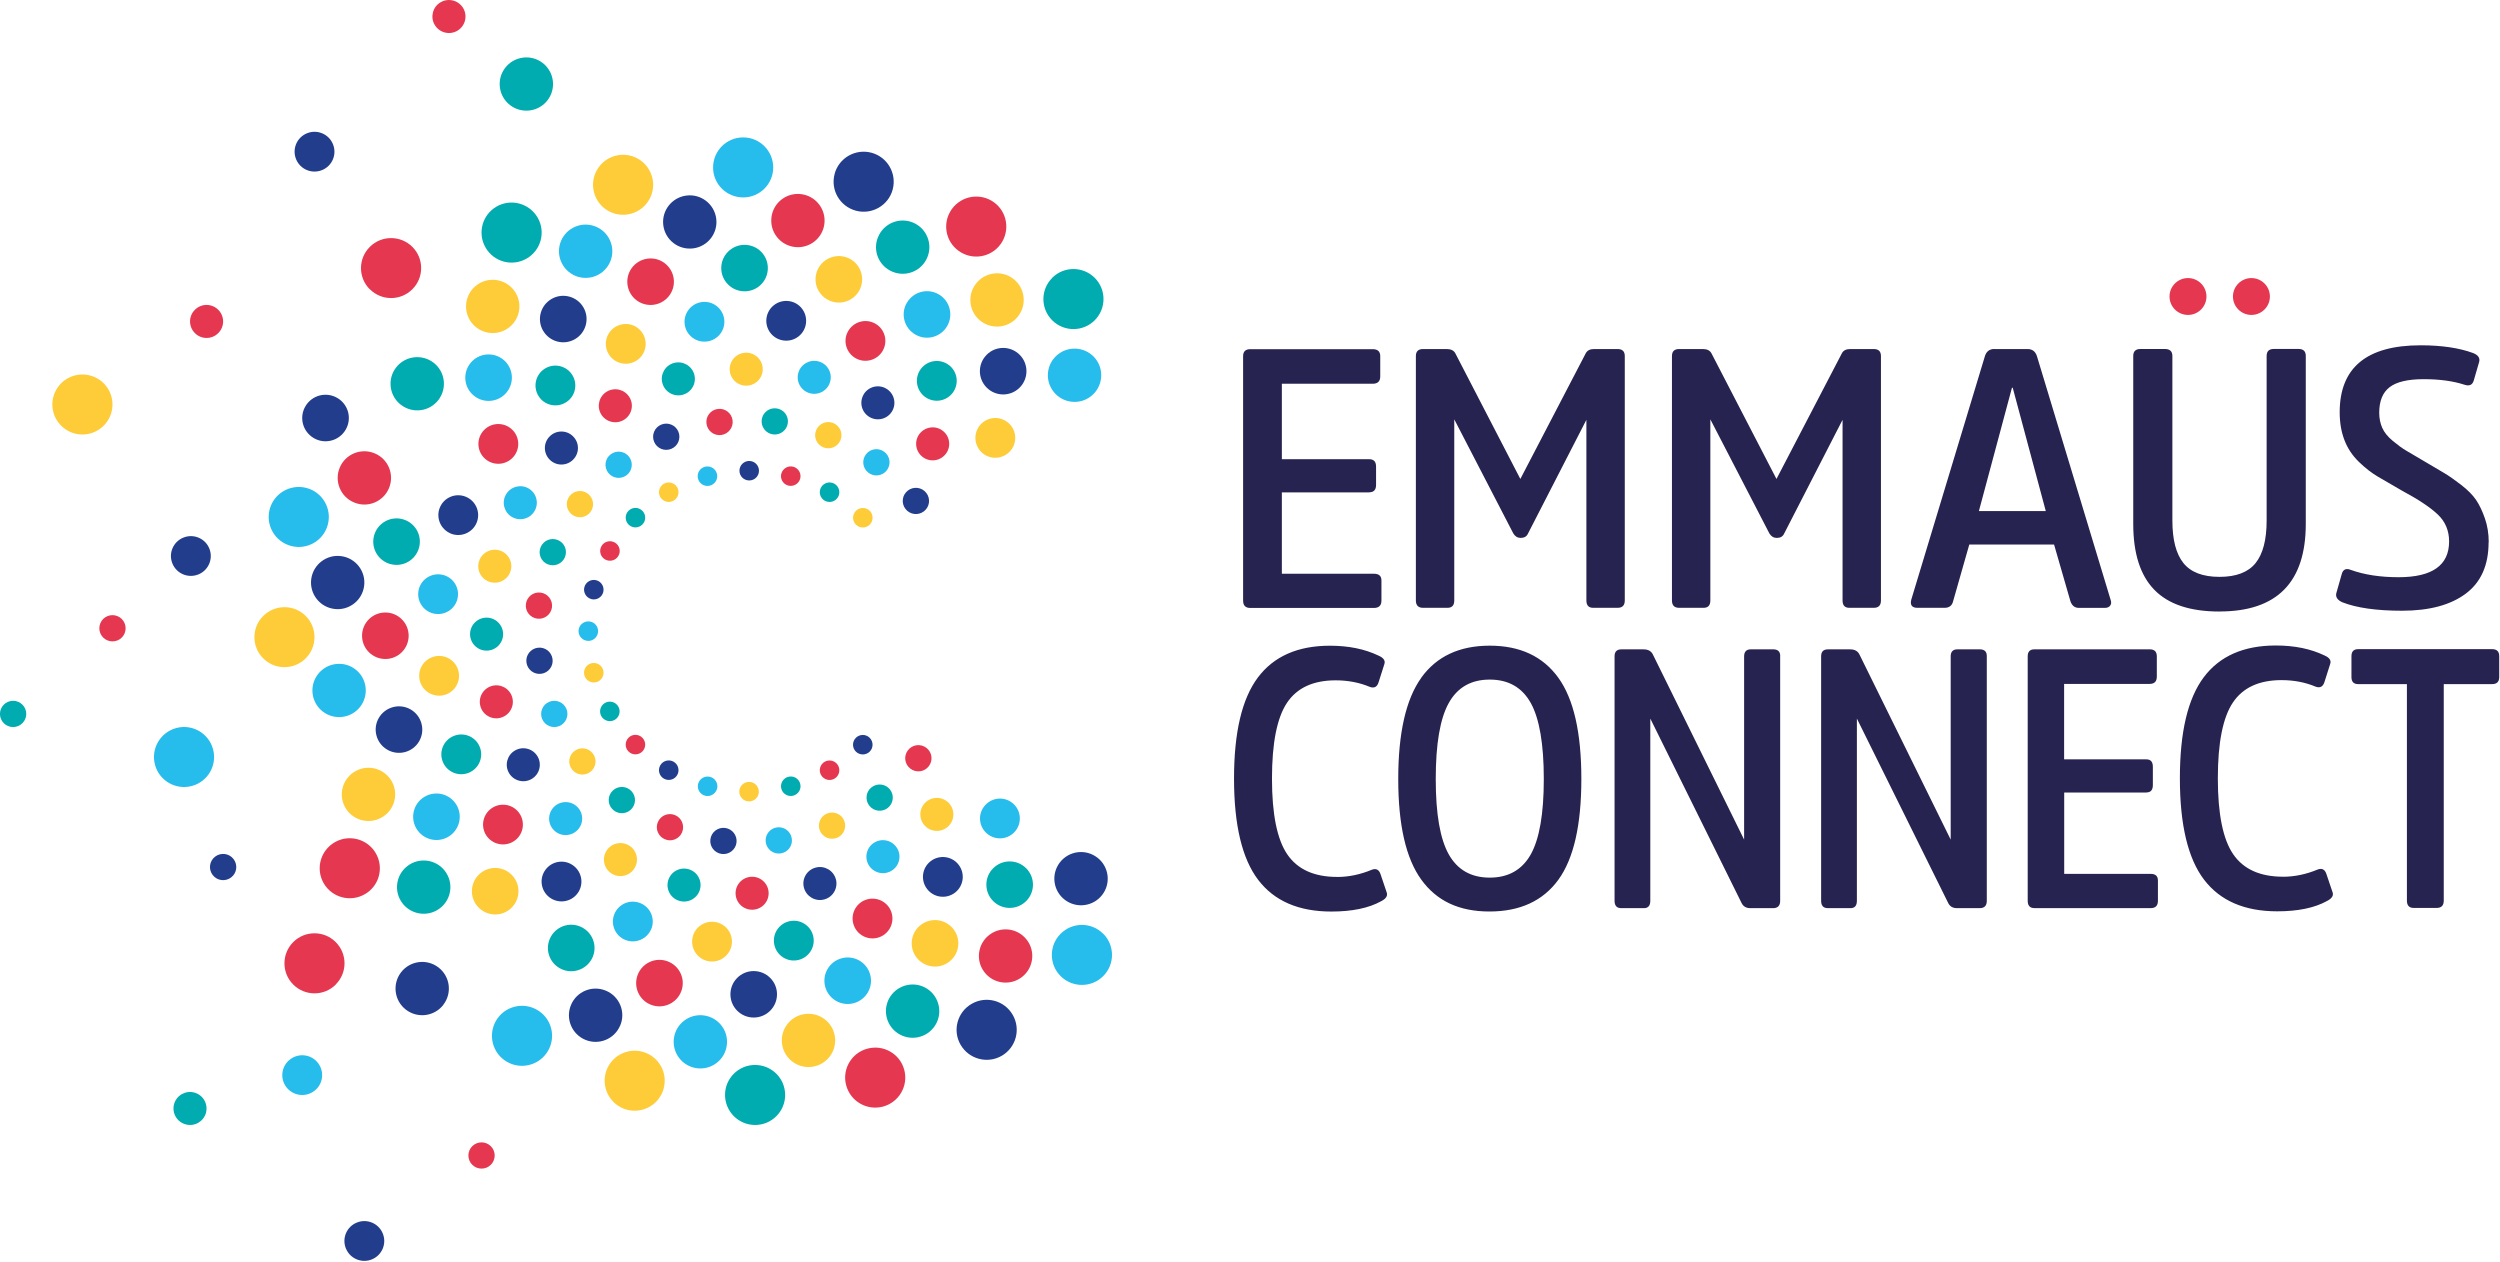 <svg width="606" height="306" viewBox="0 0 606 306" fill="none" xmlns="http://www.w3.org/2000/svg">
<g clip-path="url(#clip0_101_1281)">
<path d="M189.395 114.809C189.737 113.551 191.03 112.804 192.291 113.135C193.552 113.476 194.3 114.767 193.968 116.025C193.626 117.284 192.333 118.03 191.062 117.7C189.801 117.358 189.053 116.068 189.384 114.809" fill="#E53750"/>
<path d="M256.534 85.843C259.366 83.668 263.426 84.201 265.606 87.027C267.775 89.853 267.241 93.906 264.409 96.082C261.578 98.257 257.517 97.724 255.337 94.887C253.168 92.061 253.691 88.008 256.534 85.843Z" fill="#26BCEC"/>
<path d="M197.837 104.272C198.51 102.651 200.37 101.872 202.004 102.555C203.629 103.227 204.409 105.083 203.725 106.714C203.052 108.336 201.182 109.103 199.557 108.431C197.933 107.76 197.153 105.904 197.837 104.272Z" fill="#FECC38"/>
<path d="M223.248 89.384C224.872 87.272 227.896 86.877 230.023 88.499C232.139 90.109 232.534 93.138 230.91 95.25C229.286 97.361 226.261 97.767 224.146 96.145C222.03 94.524 221.624 91.496 223.248 89.384Z" fill="#00ACB0"/>
<path d="M209.324 95.644C210.435 93.735 212.882 93.074 214.795 94.183C216.718 95.292 217.37 97.735 216.27 99.644C215.169 101.553 212.711 102.214 210.798 101.105C208.875 100.006 208.223 97.553 209.334 95.644M239.169 85.992C241.381 83.785 244.95 83.785 247.162 85.992C249.364 88.189 249.364 91.762 247.162 93.959C244.961 96.167 241.381 96.167 239.18 93.959C236.968 91.762 236.968 88.189 239.18 85.992M179.243 114.095C179.243 112.794 180.301 111.738 181.615 111.738C182.919 111.738 183.977 112.794 183.977 114.106C183.977 115.417 182.919 116.473 181.605 116.462C180.301 116.462 179.233 115.407 179.243 114.095Z" fill="#233D8D"/>
<path d="M255.048 67.35C257.891 64.502 262.507 64.502 265.36 67.35C268.202 70.187 268.202 74.794 265.349 77.642C262.528 80.479 257.891 80.479 255.059 77.642C252.206 74.794 252.206 70.198 255.059 67.361" fill="#00ACB0"/>
<path d="M236.563 68.779C238.732 65.953 242.793 65.409 245.625 67.585C248.456 69.75 248.991 73.802 246.811 76.639C244.642 79.466 240.581 80.009 237.738 77.834C234.907 75.658 234.372 71.616 236.552 68.79" fill="#FECC38"/>
<path d="M184.641 101.734C184.865 99.996 186.468 98.758 188.22 98.993C189.973 99.217 191.202 100.817 190.967 102.555C190.742 104.294 189.139 105.531 187.387 105.296C185.645 105.072 184.416 103.472 184.641 101.723" fill="#00ACB0"/>
<path d="M205.328 80.799C206.354 78.346 209.175 77.172 211.632 78.186C214.101 79.199 215.266 82.025 214.24 84.478C213.225 86.942 210.393 88.104 207.935 87.091C205.477 86.067 204.302 83.251 205.317 80.799" fill="#E53750"/>
<path d="M193.499 90.429C194.076 88.296 196.277 87.027 198.403 87.603C200.551 88.168 201.812 90.365 201.235 92.498C200.669 94.631 198.457 95.9 196.33 95.324C194.193 94.759 192.922 92.562 193.499 90.429ZM219.818 73.408C221.378 70.709 224.829 69.781 227.533 71.339C230.236 72.896 231.155 76.341 229.595 79.039C228.035 81.737 224.584 82.665 221.88 81.097C219.177 79.54 218.247 76.095 219.807 73.408M169.199 116.036C168.857 114.777 169.605 113.476 170.877 113.146C172.138 112.804 173.441 113.562 173.773 114.82C174.114 116.079 173.356 117.38 172.095 117.71C170.834 118.052 169.53 117.305 169.199 116.036Z" fill="#26BCEC"/>
<path d="M230.333 51.288C232.342 47.811 236.798 46.617 240.292 48.622C243.776 50.627 244.962 55.074 242.953 58.562C240.955 62.028 236.488 63.233 233.005 61.217C229.51 59.212 228.314 54.765 230.333 51.288Z" fill="#E53750"/>
<path d="M212.852 57.442C214.209 54.147 217.991 52.579 221.293 53.944C224.585 55.309 226.155 59.084 224.788 62.38C223.43 65.675 219.637 67.243 216.335 65.867C213.033 64.502 211.462 60.727 212.841 57.442" fill="#00ACB0"/>
<path d="M171.251 102.694C171.016 100.956 172.245 99.356 173.998 99.132C175.75 98.897 177.342 100.124 177.577 101.873C177.802 103.611 176.573 105.211 174.831 105.446C173.079 105.68 171.487 104.454 171.251 102.705" fill="#E53750"/>
<path d="M185.794 77.13C186.146 74.496 188.561 72.64 191.211 72.981C193.861 73.322 195.71 75.754 195.368 78.388C195.026 81.023 192.601 82.889 189.95 82.537C187.311 82.196 185.441 79.775 185.794 77.13Z" fill="#233D8D"/>
<path d="M176.872 89.49C176.872 87.283 178.667 85.491 180.879 85.491C183.102 85.491 184.886 87.283 184.886 89.49C184.886 91.698 183.091 93.49 180.879 93.49C178.667 93.49 176.872 91.698 176.872 89.49ZM197.88 66.251C198.692 63.244 201.781 61.463 204.805 62.263C207.818 63.062 209.603 66.155 208.79 69.163C207.989 72.17 204.89 73.962 201.877 73.152C198.863 72.341 197.068 69.259 197.88 66.251ZM160.052 120.494C159.401 119.363 159.785 117.924 160.918 117.262C162.051 116.612 163.493 116.996 164.156 118.126C164.808 119.257 164.423 120.696 163.29 121.358C162.158 122.008 160.715 121.624 160.052 120.494Z" fill="#FECC38"/>
<path d="M202.304 42.17C203.341 38.288 207.337 35.984 211.238 37.018C215.117 38.064 217.425 42.042 216.388 45.934C215.362 49.806 211.355 52.109 207.476 51.075C203.587 50.03 201.268 46.052 202.315 42.17" fill="#233D8D"/>
<path d="M187.002 52.621C187.461 49.091 190.71 46.596 194.257 47.065C197.794 47.534 200.284 50.776 199.825 54.307C199.365 57.837 196.117 60.332 192.569 59.863C189.032 59.394 186.531 56.162 187.012 52.621" fill="#E53750"/>
<path d="M158.555 107.088C157.882 105.467 158.651 103.6 160.276 102.929C161.9 102.257 163.77 103.024 164.443 104.646C165.116 106.267 164.347 108.133 162.712 108.805C161.088 109.477 159.228 108.709 158.555 107.088Z" fill="#233D8D"/>
<path d="M165.971 78.623C165.629 75.989 167.489 73.568 170.128 73.216C172.767 72.864 175.193 74.73 175.546 77.364C175.898 79.999 174.039 82.42 171.389 82.772C168.749 83.124 166.313 81.268 165.971 78.623Z" fill="#26BCEC"/>
<path d="M160.554 92.871C159.988 90.738 161.249 88.541 163.386 87.976C165.523 87.4 167.714 88.669 168.301 90.802C168.878 92.935 167.607 95.132 165.47 95.698C163.333 96.273 161.131 95.004 160.565 92.871M174.83 64.993C174.83 61.879 177.363 59.351 180.483 59.351C183.603 59.351 186.125 61.868 186.125 64.982C186.125 68.096 183.603 70.624 180.483 70.613C177.363 70.613 174.83 68.096 174.83 64.982M152.358 127.149C151.439 126.221 151.439 124.728 152.358 123.811C153.277 122.883 154.784 122.883 155.703 123.811C156.633 124.739 156.633 126.232 155.703 127.149C154.773 128.077 153.277 128.077 152.358 127.149Z" fill="#00ACB0"/>
<path d="M172.854 40.591C172.854 36.57 176.113 33.307 180.141 33.307C184.159 33.307 187.418 36.56 187.429 40.591C187.44 44.59 184.17 47.865 180.141 47.854C176.113 47.854 172.843 44.612 172.854 40.591Z" fill="#26BCEC"/>
<path d="M160.788 54.648C160.318 51.117 162.808 47.875 166.356 47.406C169.893 46.937 173.141 49.432 173.611 52.963C174.082 56.493 171.592 59.745 168.044 60.204C164.496 60.663 161.259 58.188 160.788 54.648Z" fill="#233D8D"/>
<path d="M121.177 21.213C120.707 17.683 123.197 14.441 126.744 13.971C130.281 13.502 133.53 15.987 134 19.528C134.47 23.058 131.98 26.311 128.433 26.769C124.885 27.228 121.647 24.754 121.177 21.213Z" fill="#00ACB0"/>
<path d="M147.432 114.596C146.364 113.21 146.62 111.205 148.02 110.138C149.42 109.072 151.418 109.328 152.487 110.725C153.555 112.111 153.299 114.116 151.899 115.183C150.499 116.249 148.501 115.993 147.432 114.596Z" fill="#26BCEC"/>
<path d="M147.218 85.193C146.203 82.729 147.368 79.913 149.836 78.9C152.294 77.876 155.126 79.05 156.141 81.513C157.167 83.966 156.002 86.792 153.533 87.806C151.076 88.829 148.244 87.656 147.229 85.203" fill="#FECC38"/>
<path d="M71.777 38.607C70.761 36.144 71.926 33.328 74.395 32.315C76.852 31.291 79.684 32.464 80.699 34.928C81.725 37.381 80.56 40.207 78.092 41.22C75.624 42.244 72.802 41.071 71.777 38.618M83.852 302.653C82.836 300.189 84.001 297.374 86.47 296.361C88.938 295.337 91.759 296.51 92.774 298.973C93.8 301.426 92.625 304.253 90.167 305.266C87.698 306.29 84.877 305.117 83.862 302.664" fill="#233D8D"/>
<path d="M145.68 100.358C144.58 98.449 145.232 95.996 147.144 94.898C149.068 93.788 151.515 94.45 152.626 96.359C153.738 98.268 153.075 100.721 151.152 101.819C149.239 102.928 146.781 102.267 145.68 100.358ZM105.352 6.004C104.252 4.095 104.903 1.642 106.816 0.544C108.74 -0.565 111.187 0.096 112.298 2.005C113.409 3.914 112.747 6.367 110.834 7.465C108.921 8.575 106.463 7.913 105.363 6.004M152.252 69.749C151.44 66.742 153.225 63.649 156.249 62.838C159.262 62.028 162.35 63.82 163.162 66.827C163.975 69.835 162.179 72.928 159.166 73.728C156.152 74.538 153.054 72.757 152.252 69.749ZM146.663 135.606C145.531 134.956 145.146 133.505 145.798 132.375C146.45 131.244 147.903 130.86 149.036 131.511C150.168 132.161 150.564 133.612 149.901 134.742C149.249 135.873 147.807 136.257 146.663 135.606Z" fill="#E53750"/>
<path d="M144.002 46.681C142.955 42.799 145.263 38.81 149.153 37.765C153.032 36.73 157.028 39.023 158.076 42.916C159.123 46.777 156.815 50.776 152.925 51.811C149.035 52.856 145.039 50.563 144.002 46.681Z" fill="#FECC38"/>
<path d="M135.988 63.372C134.62 60.076 136.18 56.301 139.482 54.936C142.784 53.571 146.567 55.139 147.934 58.434C149.302 61.719 147.742 65.505 144.44 66.87C141.138 68.235 137.355 66.678 135.998 63.372" fill="#26BCEC"/>
<path d="M138.638 124.728C137.238 123.661 136.971 121.667 138.05 120.27C139.119 118.873 141.117 118.606 142.517 119.683C143.906 120.75 144.173 122.755 143.104 124.141C142.025 125.538 140.038 125.794 138.638 124.728Z" fill="#FECC38"/>
<path d="M130.806 96.38C129.182 94.268 129.577 91.25 131.693 89.618C133.808 87.997 136.843 88.403 138.457 90.514C140.081 92.626 139.686 95.655 137.57 97.265C135.454 98.886 132.419 98.492 130.795 96.38" fill="#00ACB0"/>
<path d="M133.252 111.429C131.692 109.861 131.681 107.333 133.252 105.776C134.812 104.208 137.356 104.208 138.916 105.776C140.487 107.333 140.487 109.872 138.916 111.429C137.356 112.996 134.812 112.996 133.252 111.429Z" fill="#233D8D"/>
<path d="M47.242 80.745C45.681 79.177 45.671 76.65 47.242 75.093C48.802 73.525 51.345 73.525 52.905 75.093C54.476 76.65 54.476 79.188 52.905 80.745C51.345 82.313 48.802 82.313 47.242 80.745Z" fill="#E53750"/>
<path d="M131.638 80.159C130.078 77.46 130.997 74.016 133.711 72.458C136.404 70.901 139.866 71.829 141.426 74.517C142.986 77.204 142.067 80.66 139.364 82.217C136.66 83.774 133.209 82.857 131.649 80.159M143.328 145.215C142.067 144.874 141.319 143.584 141.651 142.325C141.993 141.067 143.286 140.32 144.547 140.651C145.807 140.992 146.555 142.283 146.224 143.552C145.882 144.81 144.589 145.557 143.328 145.226" fill="#233D8D"/>
<path d="M117.705 60.012C115.685 56.535 116.882 52.077 120.365 50.072C123.849 48.067 128.305 49.262 130.325 52.749C132.334 56.205 131.147 60.673 127.653 62.678C124.159 64.694 119.714 63.5 117.705 60.023" fill="#00ACB0"/>
<path d="M114.306 78.207C112.126 75.381 112.661 71.328 115.492 69.152C118.324 66.987 122.385 67.521 124.565 70.347C126.745 73.173 126.21 77.226 123.368 79.401C120.536 81.566 116.475 81.044 114.306 78.207Z" fill="#FECC38"/>
<path d="M132.771 136.79C131.147 136.118 130.367 134.262 131.051 132.631C131.724 131.01 133.583 130.231 135.218 130.903C136.843 131.575 137.623 133.431 136.939 135.062C136.266 136.683 134.406 137.451 132.771 136.779" fill="#00ACB0"/>
<path d="M117.854 111.429C115.738 109.808 115.343 106.789 116.967 104.667C118.591 102.555 121.615 102.161 123.731 103.782C125.847 105.392 126.253 108.421 124.629 110.533C123.004 112.644 119.97 113.05 117.854 111.429Z" fill="#E53750"/>
<path d="M124.115 125.325C122.202 124.216 121.54 121.774 122.651 119.865C123.762 117.945 126.209 117.294 128.122 118.393C130.035 119.491 130.697 121.944 129.586 123.853C128.485 125.773 126.028 126.424 124.115 125.314M114.444 95.538C112.232 93.33 112.232 89.768 114.444 87.56C116.645 85.363 120.225 85.363 122.426 87.56C124.628 89.757 124.638 93.33 122.426 95.527C120.225 97.735 116.645 97.735 114.444 95.527M142.601 155.347C141.298 155.347 140.24 154.291 140.24 152.98C140.24 151.678 141.298 150.623 142.612 150.623C143.926 150.623 144.984 151.678 144.973 152.99C144.973 154.302 143.916 155.358 142.601 155.358" fill="#26BCEC"/>
<path d="M89.644 70.133C86.791 67.296 86.791 62.689 89.644 59.842C92.486 57.005 97.102 57.005 99.956 59.842C102.798 62.668 102.798 67.286 99.956 70.112C97.102 72.96 92.497 72.96 89.654 70.112" fill="#E53750"/>
<path d="M97.198 98.14C94.367 95.975 93.822 91.922 96.001 89.096C98.171 86.27 102.231 85.736 105.074 87.901C107.905 90.066 108.45 94.119 106.271 96.956C104.091 99.782 100.041 100.315 97.209 98.14" fill="#00ACB0"/>
<path d="M130.228 149.961C128.486 149.737 127.247 148.138 127.482 146.389C127.706 144.65 129.309 143.413 131.051 143.648C132.793 143.872 134.021 145.471 133.797 147.22C133.573 148.959 131.97 150.185 130.217 149.961" fill="#E53750"/>
<path d="M135.582 175.995C133.958 176.667 132.088 175.899 131.415 174.278C130.741 172.657 131.511 170.79 133.135 170.118C134.759 169.447 136.629 170.214 137.302 171.836C137.976 173.457 137.206 175.312 135.582 175.995Z" fill="#26BCEC"/>
<path d="M109.241 129.314C106.783 128.29 105.608 125.474 106.623 123.021C107.638 120.558 110.47 119.395 112.927 120.419C115.385 121.432 116.561 124.259 115.535 126.712C114.52 129.165 111.688 130.338 109.23 129.325" fill="#233D8D"/>
<path d="M118.9 141.12C116.763 140.544 115.492 138.358 116.069 136.225C116.635 134.081 118.836 132.823 120.974 133.388C123.111 133.953 124.382 136.15 123.805 138.283C123.239 140.416 121.038 141.685 118.9 141.11" fill="#FECC38"/>
<path d="M76.082 106.203C73.379 104.646 72.449 101.201 74.02 98.502C75.58 95.804 79.032 94.887 81.735 96.444C84.439 98.001 85.368 101.446 83.798 104.144C82.238 106.843 78.786 107.77 76.093 106.213" fill="#233D8D"/>
<path d="M144.547 165.351C143.286 165.692 141.982 164.946 141.651 163.677C141.309 162.418 142.057 161.117 143.328 160.786C144.589 160.445 145.893 161.202 146.224 162.461C146.556 163.719 145.818 165.02 144.547 165.351ZM16.338 104.347C12.855 102.342 11.647 97.895 13.667 94.407C15.676 90.93 20.132 89.746 23.626 91.751C27.099 93.746 28.306 98.204 26.287 101.681C24.278 105.168 19.822 106.363 16.338 104.347Z" fill="#FECC38"/>
<path d="M85.85 121.806C82.549 120.451 80.978 116.676 82.346 113.369C83.713 110.074 87.496 108.517 90.798 109.882C94.1 111.236 95.671 115.023 94.292 118.318C92.924 121.614 89.142 123.181 85.85 121.806Z" fill="#E53750"/>
<path d="M131.19 163.325C129.448 163.559 127.845 162.333 127.61 160.584C127.375 158.845 128.604 157.246 130.356 157.011C132.098 156.776 133.701 158.003 133.936 159.752C134.171 161.501 132.942 163.09 131.19 163.325Z" fill="#233D8D"/>
<path d="M105.565 148.809C102.926 148.457 101.067 146.047 101.409 143.402C101.751 140.757 104.187 138.912 106.826 139.254C109.466 139.595 111.336 142.016 110.983 144.65C110.641 147.284 108.216 149.151 105.565 148.799" fill="#26BCEC"/>
<path d="M117.949 157.715C115.737 157.715 113.942 155.923 113.942 153.716C113.942 151.508 115.737 149.716 117.949 149.716C120.161 149.716 121.956 151.508 121.956 153.716C121.956 155.923 120.161 157.715 117.949 157.715ZM94.665 136.747C91.651 135.937 89.867 132.855 90.668 129.837C91.48 126.829 94.569 125.048 97.582 125.848C100.595 126.648 102.391 129.741 101.578 132.748C100.766 135.756 97.678 137.547 94.665 136.737M149.013 174.491C147.88 175.142 146.437 174.758 145.775 173.627C145.123 172.497 145.508 171.057 146.641 170.396C147.773 169.745 149.216 170.129 149.878 171.26C150.53 172.39 150.145 173.83 149.013 174.491Z" fill="#00ACB0"/>
<path d="M70.537 132.332C66.647 131.297 64.339 127.309 65.376 123.427C66.423 119.555 70.409 117.252 74.309 118.286C78.188 119.31 80.496 123.309 79.46 127.181C78.423 131.073 74.427 133.377 70.537 132.332Z" fill="#26BCEC"/>
<path d="M81.02 147.605C77.473 147.146 74.983 143.904 75.442 140.363C75.912 136.833 79.161 134.337 82.698 134.806C86.235 135.265 88.736 138.518 88.265 142.048C87.795 145.578 84.557 148.074 81.01 147.605" fill="#233D8D"/>
<path d="M4.402 175.995C2.778 176.667 0.908 175.899 0.235 174.278C-0.438 172.657 0.331 170.79 1.955 170.118C3.58 169.447 5.45 170.214 6.123 171.836C6.796 173.457 6.027 175.312 4.402 175.995Z" fill="#00ACB0"/>
<path d="M28.488 155.23C26.864 155.902 24.994 155.134 24.321 153.513C23.648 151.892 24.417 150.025 26.041 149.353C27.666 148.681 29.535 149.449 30.209 151.081C30.882 152.702 30.113 154.558 28.488 155.241M117.95 283.029C116.326 283.701 114.456 282.933 113.782 281.312C113.109 279.691 113.879 277.825 115.503 277.153C117.127 276.481 118.997 277.249 119.67 278.87C120.344 280.491 119.574 282.357 117.95 283.029Z" fill="#E53750"/>
<path d="M107.072 168.593C104.432 168.935 102.007 167.09 101.654 164.445C101.301 161.8 103.171 159.389 105.811 159.037C108.45 158.686 110.887 160.541 111.229 163.186C111.581 165.82 109.722 168.252 107.072 168.593Z" fill="#FECC38"/>
<path d="M121.347 173.99C119.21 174.555 117.009 173.297 116.442 171.164C115.865 169.03 117.137 166.844 119.274 166.258C121.411 165.682 123.613 166.951 124.179 169.084C124.756 171.217 123.484 173.414 121.347 173.979M93.415 159.741C90.294 159.741 87.762 157.224 87.762 154.099C87.762 150.985 90.294 148.468 93.404 148.468C96.524 148.468 99.057 150.996 99.057 154.099C99.057 157.214 96.535 159.741 93.415 159.741ZM155.702 182.17C154.772 183.087 153.276 183.087 152.357 182.17C151.428 181.253 151.438 179.749 152.357 178.821C153.276 177.893 154.783 177.893 155.702 178.821C156.621 179.749 156.632 181.242 155.702 182.159" fill="#E53750"/>
<path d="M68.966 161.725C64.938 161.725 61.668 158.472 61.668 154.451C61.668 150.441 64.927 147.188 68.956 147.178C72.963 147.178 76.243 150.431 76.233 154.441C76.233 158.461 72.974 161.725 68.956 161.714" fill="#FECC38"/>
<path d="M83.04 173.766C79.503 174.235 76.254 171.75 75.784 168.209C75.314 164.679 77.815 161.437 81.352 160.968C84.889 160.499 88.148 162.983 88.607 166.524C89.067 170.065 86.588 173.307 83.04 173.766Z" fill="#26BCEC"/>
<path d="M143.114 187.097C141.725 188.164 139.716 187.908 138.648 186.51C137.568 185.113 137.836 183.119 139.235 182.052C140.625 180.986 142.633 181.242 143.702 182.639C144.781 184.036 144.514 186.031 143.114 187.097Z" fill="#FECC38"/>
<path d="M56.026 212.693C54.636 213.76 52.627 213.504 51.559 212.107C50.48 210.71 50.747 208.715 52.147 207.649C53.536 206.582 55.545 206.838 56.613 208.235C57.693 209.632 57.425 211.627 56.026 212.693Z" fill="#233D8D"/>
<path d="M113.654 187.31C111.186 188.324 108.365 187.161 107.349 184.697C106.324 182.244 107.499 179.418 109.967 178.405C112.425 177.381 115.257 178.544 116.272 181.007C117.298 183.46 116.123 186.287 113.665 187.3" fill="#00ACB0"/>
<path d="M48.107 139.232C45.639 140.245 42.818 139.083 41.803 136.619C40.777 134.166 41.952 131.34 44.421 130.327C46.878 129.303 49.71 130.466 50.725 132.929C51.751 135.393 50.576 138.208 48.118 139.232M128.849 188.835C126.936 189.934 124.479 189.283 123.378 187.374C122.267 185.455 122.929 183.012 124.842 181.914C126.755 180.805 129.213 181.466 130.313 183.375C131.424 185.284 130.762 187.737 128.849 188.835ZM98.181 182.298C95.168 183.108 92.069 181.317 91.257 178.309C90.444 175.301 92.24 172.219 95.253 171.409C98.266 170.598 101.365 172.379 102.167 175.397C102.979 178.405 101.194 181.498 98.181 182.298ZM164.155 187.876C163.503 189.006 162.061 189.39 160.917 188.739C159.785 188.089 159.4 186.638 160.052 185.508C160.704 184.377 162.157 183.994 163.29 184.644C164.422 185.295 164.807 186.745 164.155 187.876Z" fill="#233D8D"/>
<path d="M46.505 190.521C42.615 191.566 38.618 189.262 37.571 185.38C36.535 181.509 38.843 177.52 42.732 176.475C46.601 175.43 50.608 177.733 51.644 181.615C52.692 185.497 50.383 189.486 46.505 190.521Z" fill="#26BCEC"/>
<path d="M91.791 198.519C88.489 199.885 84.706 198.327 83.339 195.032C81.971 191.747 83.542 187.961 86.844 186.596C90.135 185.231 93.928 186.788 95.296 190.083C96.664 193.379 95.104 197.154 91.791 198.509" fill="#FECC38"/>
<path d="M153.267 195.874C152.198 197.272 150.189 197.538 148.8 196.461C147.4 195.394 147.133 193.4 148.212 192.003C149.281 190.606 151.29 190.339 152.679 191.416C154.079 192.483 154.335 194.477 153.267 195.874Z" fill="#00ACB0"/>
<path d="M124.864 203.692C122.748 205.313 119.724 204.918 118.089 202.807C116.465 200.695 116.871 197.677 118.986 196.056C121.102 194.435 124.137 194.829 125.751 196.941C127.375 199.053 126.979 202.082 124.864 203.703" fill="#E53750"/>
<path d="M76.201 264.429C74.085 266.051 71.061 265.656 69.426 263.544C67.802 261.433 68.197 258.414 70.324 256.793C72.439 255.172 75.474 255.567 77.088 257.678C78.712 259.79 78.317 262.819 76.201 264.429ZM139.942 201.25C138.371 202.807 135.838 202.817 134.278 201.25C132.707 199.693 132.718 197.165 134.278 195.597C135.838 194.04 138.382 194.04 139.942 195.597C141.513 197.154 141.513 199.693 139.942 201.25ZM108.622 202.86C105.918 204.417 102.467 203.5 100.906 200.791C99.346 198.103 100.276 194.648 102.969 193.102C105.662 191.544 109.124 192.462 110.684 195.16C112.244 197.858 111.325 201.303 108.622 202.86ZM173.805 191.203C173.463 192.462 172.17 193.208 170.909 192.878C169.648 192.547 168.9 191.246 169.232 189.987C169.573 188.729 170.866 187.982 172.138 188.313C173.399 188.654 174.147 189.945 173.816 191.203" fill="#26BCEC"/>
<path d="M88.425 216.757C84.941 218.772 80.474 217.578 78.465 214.101C76.457 210.624 77.653 206.177 81.147 204.161C84.61 202.156 89.087 203.351 91.096 206.827C93.116 210.315 91.93 214.752 88.435 216.757" fill="#E53750"/>
<path d="M106.644 220.159C103.813 222.334 99.752 221.801 97.572 218.975C95.392 216.149 95.927 212.096 98.769 209.92C101.601 207.745 105.661 208.278 107.841 211.115C110.01 213.941 109.487 217.994 106.644 220.159Z" fill="#00ACB0"/>
<path d="M165.352 201.729C164.678 203.35 162.819 204.129 161.184 203.446C159.56 202.775 158.78 200.919 159.453 199.298C160.126 197.677 161.996 196.898 163.62 197.581C165.245 198.253 166.014 200.108 165.341 201.74" fill="#E53750"/>
<path d="M139.942 216.618C138.318 218.73 135.294 219.124 133.167 217.503C131.051 215.882 130.656 212.864 132.28 210.752C133.905 208.64 136.929 208.235 139.044 209.867C141.16 211.488 141.566 214.517 139.942 216.618Z" fill="#233D8D"/>
<path d="M153.864 210.368C152.753 212.277 150.306 212.939 148.393 211.829C146.47 210.72 145.818 208.278 146.929 206.358C148.03 204.449 150.488 203.788 152.401 204.897C154.324 205.996 154.976 208.449 153.864 210.358M124.03 220.01C121.818 222.217 118.249 222.217 116.037 220.01C113.835 217.813 113.835 214.24 116.037 212.043C118.238 209.846 121.818 209.835 124.019 212.043C126.231 214.24 126.231 217.813 124.019 220.01M183.945 191.907C183.945 193.208 182.887 194.264 181.573 194.264C180.269 194.264 179.211 193.208 179.201 191.896C179.201 190.585 180.258 189.529 181.573 189.529C182.876 189.529 183.945 190.585 183.934 191.896" fill="#FECC38"/>
<path d="M81.394 238.652C78.551 241.5 73.924 241.5 71.082 238.652C68.24 235.815 68.24 231.208 71.082 228.36C73.914 225.523 78.541 225.523 81.373 228.36C84.226 231.208 84.226 235.805 81.373 238.641" fill="#E53750"/>
<path d="M107.477 243.558C105.308 246.384 101.247 246.928 98.405 244.752C95.573 242.587 95.039 238.535 97.208 235.698C99.377 232.872 103.438 232.328 106.28 234.503C109.112 236.679 109.646 240.721 107.466 243.547M178.527 204.257C178.302 205.996 176.7 207.222 174.947 206.998C173.195 206.774 171.966 205.174 172.201 203.436C172.425 201.698 174.028 200.46 175.781 200.695C177.522 200.919 178.751 202.519 178.527 204.268" fill="#233D8D"/>
<path d="M157.851 225.214C156.825 227.667 154.004 228.84 151.546 227.827C149.078 226.814 147.913 223.988 148.939 221.535C149.954 219.071 152.786 217.909 155.244 218.932C157.712 219.946 158.887 222.772 157.862 225.225" fill="#26BCEC"/>
<path d="M169.681 215.573C169.103 217.706 166.913 218.975 164.776 218.399C162.628 217.834 161.367 215.637 161.944 213.504C162.51 211.371 164.722 210.102 166.849 210.678C168.986 211.243 170.258 213.44 169.681 215.573ZM49.935 269.73C49.358 271.863 47.168 273.132 45.031 272.556C42.883 271.991 41.622 269.794 42.188 267.661C42.765 265.528 44.966 264.259 47.093 264.835C49.23 265.4 50.502 267.597 49.925 269.73M143.351 232.605C141.791 235.303 138.339 236.231 135.636 234.674C132.932 233.117 132.013 229.672 133.573 226.974C135.133 224.276 138.585 223.348 141.288 224.916C143.992 226.473 144.921 229.917 143.361 232.605M193.969 189.977C194.311 191.235 193.553 192.526 192.292 192.867C191.031 193.208 189.727 192.451 189.396 191.193C189.054 189.934 189.813 188.633 191.074 188.302C192.334 187.961 193.638 188.708 193.969 189.977Z" fill="#00ACB0"/>
<path d="M132.845 254.714C130.836 258.19 126.37 259.396 122.886 257.38C119.403 255.375 118.216 250.927 120.225 247.44C122.224 243.974 126.69 242.769 130.174 244.784C133.668 246.789 134.865 251.237 132.845 254.714Z" fill="#26BCEC"/>
<path d="M150.338 248.56C148.981 251.855 145.198 253.423 141.896 252.058C138.594 250.693 137.034 246.918 138.402 243.622C139.759 240.326 143.552 238.759 146.854 240.135C150.156 241.5 151.727 245.275 150.349 248.56" fill="#233D8D"/>
<path d="M191.939 203.308C192.174 205.046 190.945 206.646 189.192 206.87C187.451 207.105 185.848 205.878 185.613 204.129C185.388 202.391 186.606 200.791 188.359 200.556C190.101 200.322 191.703 201.548 191.928 203.297" fill="#26BCEC"/>
<path d="M177.385 228.883C177.032 231.517 174.617 233.373 171.967 233.031C169.317 232.69 167.468 230.258 167.81 227.624C168.152 224.99 170.578 223.124 173.228 223.475C175.878 223.817 177.737 226.238 177.385 228.883Z" fill="#FECC38"/>
<path d="M186.318 216.522C186.318 218.73 184.523 220.521 182.311 220.521C180.099 220.521 178.303 218.73 178.303 216.522C178.303 214.314 180.099 212.523 182.311 212.523C184.523 212.523 186.318 214.314 186.318 216.522ZM165.309 239.761C164.497 242.769 161.409 244.55 158.385 243.75C155.372 242.95 153.587 239.857 154.399 236.85C155.201 233.842 158.3 232.05 161.313 232.861C164.326 233.671 166.122 236.754 165.309 239.761ZM203.137 185.519C203.789 186.649 203.404 188.089 202.272 188.75C201.139 189.401 199.696 189.017 199.034 187.886C198.382 186.756 198.767 185.305 199.899 184.655C201.032 184.004 202.475 184.388 203.137 185.519Z" fill="#E53750"/>
<path d="M160.886 263.843C159.849 267.725 155.853 270.028 151.963 268.994C148.084 267.949 145.776 263.971 146.812 260.078C147.838 256.207 151.845 253.903 155.724 254.937C159.614 255.983 161.922 259.961 160.875 263.843" fill="#FECC38"/>
<path d="M176.177 253.381C175.717 256.911 172.469 259.406 168.921 258.937C165.384 258.468 162.884 255.226 163.354 251.695C163.813 248.165 167.072 245.67 170.609 246.139C174.146 246.608 176.647 249.84 176.177 253.381Z" fill="#26BCEC"/>
<path d="M204.634 198.925C205.307 200.546 204.537 202.412 202.913 203.073C201.289 203.745 199.419 202.977 198.746 201.356C198.072 199.735 198.842 197.869 200.466 197.197C202.09 196.525 203.96 197.293 204.634 198.914" fill="#FECC38"/>
<path d="M197.206 227.379C197.548 230.013 195.7 232.434 193.049 232.786C190.399 233.138 187.984 231.272 187.632 228.638C187.279 226.003 189.138 223.572 191.789 223.23C194.428 222.878 196.864 224.734 197.206 227.379Z" fill="#00ACB0"/>
<path d="M202.624 213.13C203.19 215.263 201.929 217.46 199.792 218.026C197.655 218.602 195.464 217.332 194.877 215.199C194.3 213.066 195.571 210.869 197.708 210.304C199.846 209.728 202.047 210.997 202.613 213.13M188.348 241.009C188.348 244.123 185.826 246.651 182.695 246.651C179.575 246.651 177.053 244.134 177.053 241.02C177.053 237.905 179.585 235.378 182.695 235.388C185.815 235.388 188.348 237.905 188.348 241.02M210.82 178.853C211.739 179.781 211.739 181.274 210.82 182.191C209.901 183.108 208.394 183.108 207.465 182.191C206.535 181.263 206.546 179.77 207.465 178.842C208.394 177.925 209.89 177.914 210.809 178.842" fill="#233D8D"/>
<path d="M190.324 265.411C190.324 269.431 187.065 272.695 183.037 272.695C179.019 272.695 175.76 269.442 175.749 265.411C175.738 261.411 179.008 258.137 183.026 258.148C187.055 258.148 190.325 261.39 190.314 265.411" fill="#00ACB0"/>
<path d="M202.389 251.354C202.859 254.884 200.369 258.126 196.821 258.596C193.284 259.065 190.036 256.569 189.566 253.039C189.096 249.509 191.585 246.256 195.133 245.798C198.681 245.339 201.929 247.813 202.389 251.354Z" fill="#FECC38"/>
<path d="M215.757 191.406C216.826 192.792 216.569 194.797 215.169 195.864C213.77 196.941 211.771 196.674 210.703 195.277C209.634 193.891 209.891 191.886 211.29 190.819C212.69 189.753 214.689 190.009 215.757 191.406Z" fill="#00ACB0"/>
<path d="M215.961 220.809C216.976 223.273 215.811 226.089 213.343 227.102C210.885 228.126 208.053 226.953 207.038 224.489C206.012 222.036 207.188 219.21 209.645 218.196C212.114 217.183 214.935 218.346 215.961 220.799" fill="#E53750"/>
<path d="M217.499 205.654C218.599 207.574 217.947 210.016 216.035 211.115C214.111 212.224 211.664 211.563 210.553 209.654C209.442 207.745 210.104 205.292 212.017 204.193C213.93 203.084 216.387 203.745 217.488 205.654M210.938 236.263C211.75 239.271 209.954 242.363 206.941 243.174C203.928 243.985 200.839 242.193 200.027 239.185C199.215 236.178 201.01 233.085 204.024 232.285C207.037 231.474 210.136 233.256 210.938 236.263Z" fill="#26BCEC"/>
<path d="M219.187 259.321C220.234 263.203 217.926 267.192 214.036 268.237C210.147 269.271 206.161 266.978 205.114 263.086C204.066 259.225 206.375 255.226 210.264 254.191C214.154 253.146 218.15 255.439 219.187 259.321Z" fill="#E53750"/>
<path d="M227.191 242.63C228.559 245.926 226.999 249.701 223.697 251.066C220.406 252.431 216.612 250.864 215.244 247.568C213.877 244.283 215.437 240.497 218.749 239.132C222.051 237.767 225.834 239.324 227.191 242.63Z" fill="#00ACB0"/>
<path d="M224.552 181.274C225.952 182.34 226.219 184.335 225.14 185.732C224.071 187.129 222.073 187.396 220.673 186.318C219.273 185.252 219.006 183.247 220.085 181.861C221.154 180.463 223.152 180.207 224.552 181.274Z" fill="#E53750"/>
<path d="M232.374 209.622C233.998 211.733 233.603 214.752 231.487 216.383C229.371 218.004 226.336 217.599 224.723 215.487C223.098 213.376 223.494 210.347 225.61 208.736C227.725 207.115 230.76 207.51 232.374 209.622Z" fill="#233D8D"/>
<path d="M229.927 194.584C231.487 196.152 231.498 198.679 229.927 200.237C228.367 201.804 225.835 201.804 224.264 200.237C222.693 198.679 222.693 196.141 224.264 194.584C225.824 193.016 228.367 193.016 229.927 194.584ZM231.541 225.843C233.101 228.542 232.182 231.986 229.468 233.543C226.775 235.101 223.313 234.173 221.753 231.485C220.193 228.798 221.112 225.342 223.815 223.785C226.519 222.228 229.97 223.145 231.53 225.843" fill="#FECC38"/>
<path d="M245.475 245.99C247.494 249.466 246.297 253.924 242.814 255.929C239.33 257.934 234.874 256.74 232.855 253.263C230.835 249.808 232.032 245.339 235.526 243.334C239.02 241.318 243.466 242.502 245.475 245.99Z" fill="#233D8D"/>
<path d="M248.883 227.795C251.063 230.621 250.529 234.674 247.697 236.85C244.865 239.015 240.805 238.492 238.625 235.655C236.445 232.839 236.979 228.776 239.822 226.611C242.653 224.446 246.714 224.969 248.883 227.806" fill="#E53750"/>
<path d="M245.324 194.573C247.44 196.194 247.836 199.213 246.211 201.335C244.587 203.447 241.563 203.841 239.447 202.22C237.331 200.599 236.925 197.57 238.56 195.469C240.185 193.357 243.219 192.952 245.324 194.573Z" fill="#26BCEC"/>
<path d="M248.733 210.454C250.945 212.661 250.945 216.223 248.733 218.431C246.532 220.628 242.952 220.628 240.751 218.431C238.549 216.234 238.539 212.651 240.751 210.464C242.952 208.257 246.532 208.257 248.733 210.464" fill="#00ACB0"/>
<path d="M267.412 226.323C270.265 229.16 270.265 233.767 267.412 236.615C264.57 239.452 259.954 239.452 257.101 236.615C254.258 233.789 254.258 229.171 257.101 226.334C259.954 223.486 264.559 223.486 267.402 226.334" fill="#26BCEC"/>
<path d="M265.981 207.872C268.813 210.038 269.358 214.09 267.178 216.916C265.009 219.743 260.948 220.276 258.106 218.111C255.274 215.946 254.729 211.893 256.909 209.056C259.089 206.23 263.139 205.697 265.97 207.872" fill="#233D8D"/>
<path d="M207.486 123.821C208.405 122.904 209.912 122.904 210.831 123.821C211.75 124.749 211.75 126.242 210.831 127.17C209.901 128.098 208.405 128.098 207.475 127.17C206.556 126.242 206.546 124.749 207.475 123.832" fill="#FECC38"/>
<path d="M220.074 118.905C221.463 117.838 223.472 118.094 224.541 119.491C225.62 120.888 225.353 122.883 223.953 123.949C222.564 125.016 220.555 124.76 219.487 123.363C218.407 121.966 218.674 119.971 220.074 118.905Z" fill="#233D8D"/>
<path d="M199.034 118.126C199.686 116.996 201.139 116.612 202.272 117.262C203.404 117.913 203.789 119.363 203.137 120.494C202.485 121.624 201.032 122.008 199.899 121.358C198.767 120.707 198.382 119.257 199.034 118.126Z" fill="#00ACB0"/>
<path d="M209.913 110.128C210.981 108.73 212.979 108.464 214.379 109.541C215.779 110.607 216.046 112.602 214.967 113.999C213.898 115.396 211.89 115.663 210.5 114.585C209.101 113.519 208.844 111.525 209.913 110.128Z" fill="#26BCEC"/>
<path d="M238.325 102.321C240.441 100.7 243.465 101.094 245.1 103.216C246.725 105.328 246.318 108.346 244.203 109.967C242.087 111.589 239.052 111.194 237.439 109.082C235.814 106.971 236.21 103.942 238.325 102.321Z" fill="#FECC38"/>
<path d="M223.248 104.763C224.819 103.206 227.352 103.195 228.912 104.763C230.483 106.32 230.483 108.858 228.912 110.415C227.352 111.983 224.809 111.983 223.248 110.415C221.678 108.858 221.678 106.32 223.248 104.763Z" fill="#E53750"/>
<path d="M331.901 119.353H310.722V139.072H333.013C334.242 139.072 334.861 139.606 334.861 140.683V145.589C334.861 146.783 334.242 147.37 333.013 147.37H303.082C301.917 147.37 301.329 146.783 301.329 145.589V86.334C301.329 85.203 301.917 84.638 303.082 84.638H332.735C333.964 84.638 334.573 85.203 334.573 86.334V91.24C334.573 92.434 333.953 93.021 332.735 93.021H310.722V111.311H331.901C333.002 111.311 333.558 111.909 333.558 113.092V117.55C333.558 118.745 333.002 119.331 331.901 119.331M368.618 130.391C367.859 130.391 367.261 130.028 366.823 129.303L352.514 101.649V145.557C352.514 146.751 351.959 147.338 350.858 147.338H344.959C343.795 147.338 343.207 146.741 343.207 145.557V86.302C343.207 85.171 343.795 84.606 344.959 84.606H350.666C351.713 84.606 352.418 84.958 352.781 85.662L368.532 116.1L384.369 85.672C384.732 84.958 385.416 84.606 386.388 84.606H392.094C393.259 84.606 393.847 85.171 393.847 86.302V145.557C393.847 146.751 393.259 147.338 392.094 147.338H386.196C385.095 147.338 384.54 146.751 384.54 145.557V101.766L370.37 129.367C370.06 130.05 369.462 130.391 368.586 130.391M430.692 130.391C429.933 130.391 429.335 130.028 428.896 129.303L414.588 101.649V145.557C414.588 146.751 414.032 147.338 412.932 147.338H407.033C405.868 147.338 405.281 146.741 405.281 145.557V86.302C405.281 85.171 405.858 84.606 407.033 84.606H412.75C413.797 84.606 414.503 84.958 414.866 85.662L430.617 116.1L446.453 85.672C446.816 84.958 447.5 84.606 448.484 84.606H454.19C455.354 84.606 455.942 85.171 455.942 86.302V145.557C455.942 146.751 455.354 147.338 454.19 147.338H448.291C447.191 147.338 446.635 146.751 446.635 145.557V101.766L432.465 129.367C432.156 130.05 431.557 130.391 430.681 130.391M479.686 123.875H495.896L487.882 93.981H487.7L479.686 123.875ZM483.458 84.606H491.473C492.637 84.606 493.407 85.203 493.77 86.387L511.637 145.471C511.818 146.005 511.776 146.453 511.498 146.815C511.22 147.167 510.803 147.349 510.258 147.349H503.9C502.917 147.349 502.244 146.815 501.87 145.738L497.905 131.991H477.357L473.435 145.738C473.189 146.805 472.484 147.338 471.351 147.338H464.801C463.476 147.338 462.973 146.687 463.283 145.386L481.15 86.302C481.513 85.161 482.283 84.595 483.447 84.595M537.999 148.234C530.871 148.234 525.614 146.474 522.205 142.965C518.796 139.456 517.097 134.135 517.097 126.989V86.291C517.097 85.161 517.674 84.595 518.85 84.595H524.748C525.977 84.595 526.586 85.161 526.586 86.291V126.178C526.586 130.818 527.473 134.252 529.258 136.481C531.042 138.71 533.959 139.83 538.009 139.83C542.059 139.83 544.976 138.71 546.761 136.481C548.545 134.252 549.432 130.818 549.432 126.178V86.28C549.432 85.15 550.009 84.585 551.185 84.585H557.169C558.334 84.585 558.921 85.15 558.921 86.28V126.978C558.921 141.141 551.954 148.223 538.009 148.223M603.235 131.447C603.235 136.982 601.397 141.131 597.711 143.893C594.024 146.655 588.874 148.042 582.238 148.042C576.093 148.042 571.274 147.359 567.78 145.994C566.615 145.461 566.124 144.746 566.305 143.85L567.598 139.296C567.897 138.049 568.635 137.665 569.81 138.134C573.123 139.328 576.991 139.915 581.415 139.915C589.579 139.915 593.661 137.025 593.661 131.255C593.661 128.631 592.753 126.466 590.947 124.739C589.141 123.011 586.234 121.08 582.248 118.937L576.457 115.577C574.907 114.671 573.347 113.466 571.787 111.951C570.227 110.437 569.052 108.677 568.293 106.683C567.523 104.688 567.139 102.438 567.139 99.942C567.139 89.117 573.678 83.7 586.758 83.7C591.855 83.7 596.087 84.329 599.474 85.576C600.703 86.056 601.194 86.771 600.949 87.72L599.656 92.178C599.346 93.309 598.576 93.671 597.348 93.245C594.58 92.349 591.299 91.912 587.495 91.912C583.691 91.912 580.945 92.552 579.256 93.842C577.568 95.122 576.724 97.201 576.724 100.07C576.724 101.382 576.97 102.598 577.451 103.696C577.942 104.806 578.786 105.861 580.015 106.875C581.233 107.888 582.313 108.677 583.264 109.232C584.204 109.786 585.625 110.629 587.517 111.738C589.611 112.975 591.257 113.946 592.432 114.639C593.607 115.332 595.007 116.313 596.61 117.55C598.213 118.798 599.41 120.014 600.211 121.198C601.013 122.392 601.718 123.875 602.338 125.656C602.958 127.437 603.267 129.367 603.267 131.447M324.111 212.576C326.943 212.576 329.775 211.979 332.607 210.795C333.643 210.443 334.338 210.859 334.69 212.043L336.165 216.415C336.389 217.194 335.93 217.877 334.776 218.463C331.773 220.127 327.755 220.959 322.722 220.959C314.793 220.959 308.884 218.399 304.984 213.28C301.083 208.161 299.128 199.981 299.128 188.74C299.128 177.499 301.051 169.393 304.898 164.242C308.745 159.101 314.569 156.52 322.38 156.52C326.89 156.52 330.822 157.32 334.177 158.931C335.396 159.464 335.855 160.157 335.567 160.989L334.177 165.362C333.835 166.492 333.141 166.876 332.094 166.524C329.55 165.447 326.772 164.914 323.769 164.914C318.33 164.914 314.398 166.727 311.972 170.353C309.547 173.979 308.328 180.112 308.328 188.74C308.328 197.368 309.568 203.5 312.058 207.126C314.548 210.752 318.565 212.565 324.111 212.565M351.189 207.116C353.305 210.859 356.607 212.736 361.116 212.736C365.626 212.736 368.938 210.859 371.054 207.116C373.159 203.361 374.217 197.272 374.217 188.825C374.217 180.378 373.159 174.171 371.054 170.396C368.938 166.62 365.636 164.733 361.116 164.733C356.596 164.733 353.294 166.62 351.189 170.396C349.073 174.171 348.026 180.314 348.026 188.825C348.026 197.336 349.084 203.372 351.189 207.116ZM344.511 164.274C348.24 159.101 353.775 156.51 361.116 156.51C368.457 156.51 373.993 159.101 377.733 164.274C381.473 169.447 383.321 177.627 383.321 188.814C383.321 200.002 381.462 208.15 377.733 213.269C374.003 218.388 368.436 220.948 361.042 220.948C353.647 220.948 348.251 218.378 344.521 213.227C340.792 208.086 338.933 199.949 338.933 188.814C338.933 177.68 340.803 169.447 344.532 164.274M431.514 159.005V218.357C431.514 219.551 430.937 220.138 429.773 220.138H424.291C423.244 220.138 422.528 219.7 422.122 218.815L400.034 174.182V218.357C400.034 219.551 399.51 220.138 398.474 220.138H393.013C391.913 220.138 391.368 219.551 391.368 218.357V159.101C391.368 157.971 391.913 157.406 393.003 157.406H398.431C399.521 157.406 400.269 157.832 400.675 158.685L422.773 203.521V159.101C422.773 157.971 423.318 157.395 424.419 157.395H429.794C430.948 157.395 431.525 157.928 431.525 159.005M481.599 159.005V218.357C481.599 219.551 481.022 220.138 479.857 220.138H474.375C473.328 220.138 472.612 219.7 472.206 218.815L450.108 174.182V218.357C450.108 219.551 449.584 220.138 448.548 220.138H443.087C441.987 220.138 441.442 219.551 441.442 218.357V159.101C441.442 157.971 441.987 157.406 443.076 157.406H448.505C449.595 157.406 450.343 157.832 450.749 158.685L472.847 203.521V159.101C472.847 157.971 473.392 157.395 474.493 157.395H479.868C481.022 157.395 481.599 157.928 481.599 159.005ZM520.314 192.11H500.363V211.829H521.35C522.504 211.829 523.081 212.363 523.081 213.44V218.346C523.081 219.54 522.504 220.127 521.35 220.127H493.161C492.06 220.127 491.515 219.54 491.515 218.346V159.091C491.515 157.96 492.06 157.395 493.161 157.395H521.083C522.237 157.395 522.814 157.96 522.814 159.091V163.997C522.814 165.191 522.237 165.778 521.072 165.778H500.342V184.068H520.292C521.329 184.068 521.852 184.666 521.852 185.849V190.307C521.852 191.502 521.329 192.088 520.292 192.088M553.386 212.523C556.218 212.523 559.05 211.925 561.881 210.742C562.918 210.39 563.612 210.806 563.965 211.989L565.44 216.362C565.675 217.141 565.205 217.823 564.051 218.41C561.048 220.074 557.019 220.905 551.997 220.905C544.079 220.905 538.159 218.346 534.258 213.227C530.358 208.107 528.403 199.927 528.403 188.686C528.403 177.445 530.326 169.34 534.173 164.189C538.02 159.048 543.844 156.467 551.655 156.467C556.164 156.467 560.097 157.267 563.452 158.877C564.67 159.411 565.13 160.104 564.841 160.936L563.452 165.308C563.099 166.439 562.416 166.823 561.368 166.471C558.825 165.394 556.047 164.861 553.044 164.861C547.605 164.861 543.673 166.674 541.247 170.3C538.821 173.926 537.603 180.058 537.603 188.686C537.603 197.314 538.843 203.447 541.333 207.073C543.822 210.699 547.84 212.512 553.386 212.512M569.992 164.135V159.048C569.992 157.918 570.537 157.352 571.637 157.352H604.08C605.234 157.352 605.811 157.918 605.811 159.048V164.135C605.811 165.266 605.234 165.831 604.08 165.831H592.368V218.303C592.368 219.498 591.791 220.084 590.637 220.084H585.08C583.98 220.084 583.435 219.487 583.435 218.303V165.831H571.637C570.537 165.831 569.992 165.266 569.992 164.135Z" fill="#272350"/>
<path d="M525.892 71.872C525.892 69.408 527.901 67.403 530.369 67.403C532.837 67.403 534.846 69.408 534.846 71.872C534.846 74.335 532.837 76.34 530.369 76.34C527.901 76.34 525.892 74.335 525.892 71.872ZM541.268 71.872C541.268 69.408 543.277 67.403 545.746 67.403C548.214 67.403 550.223 69.408 550.223 71.872C550.223 74.335 548.214 76.34 545.746 76.34C543.277 76.34 541.268 74.335 541.268 71.872Z" fill="#E53750"/>
</g>
<defs>
<clipPath id="clip0_101_1281">
<rect width="605.811" height="305.618" fill="white"/>
</clipPath>
</defs>
</svg>
